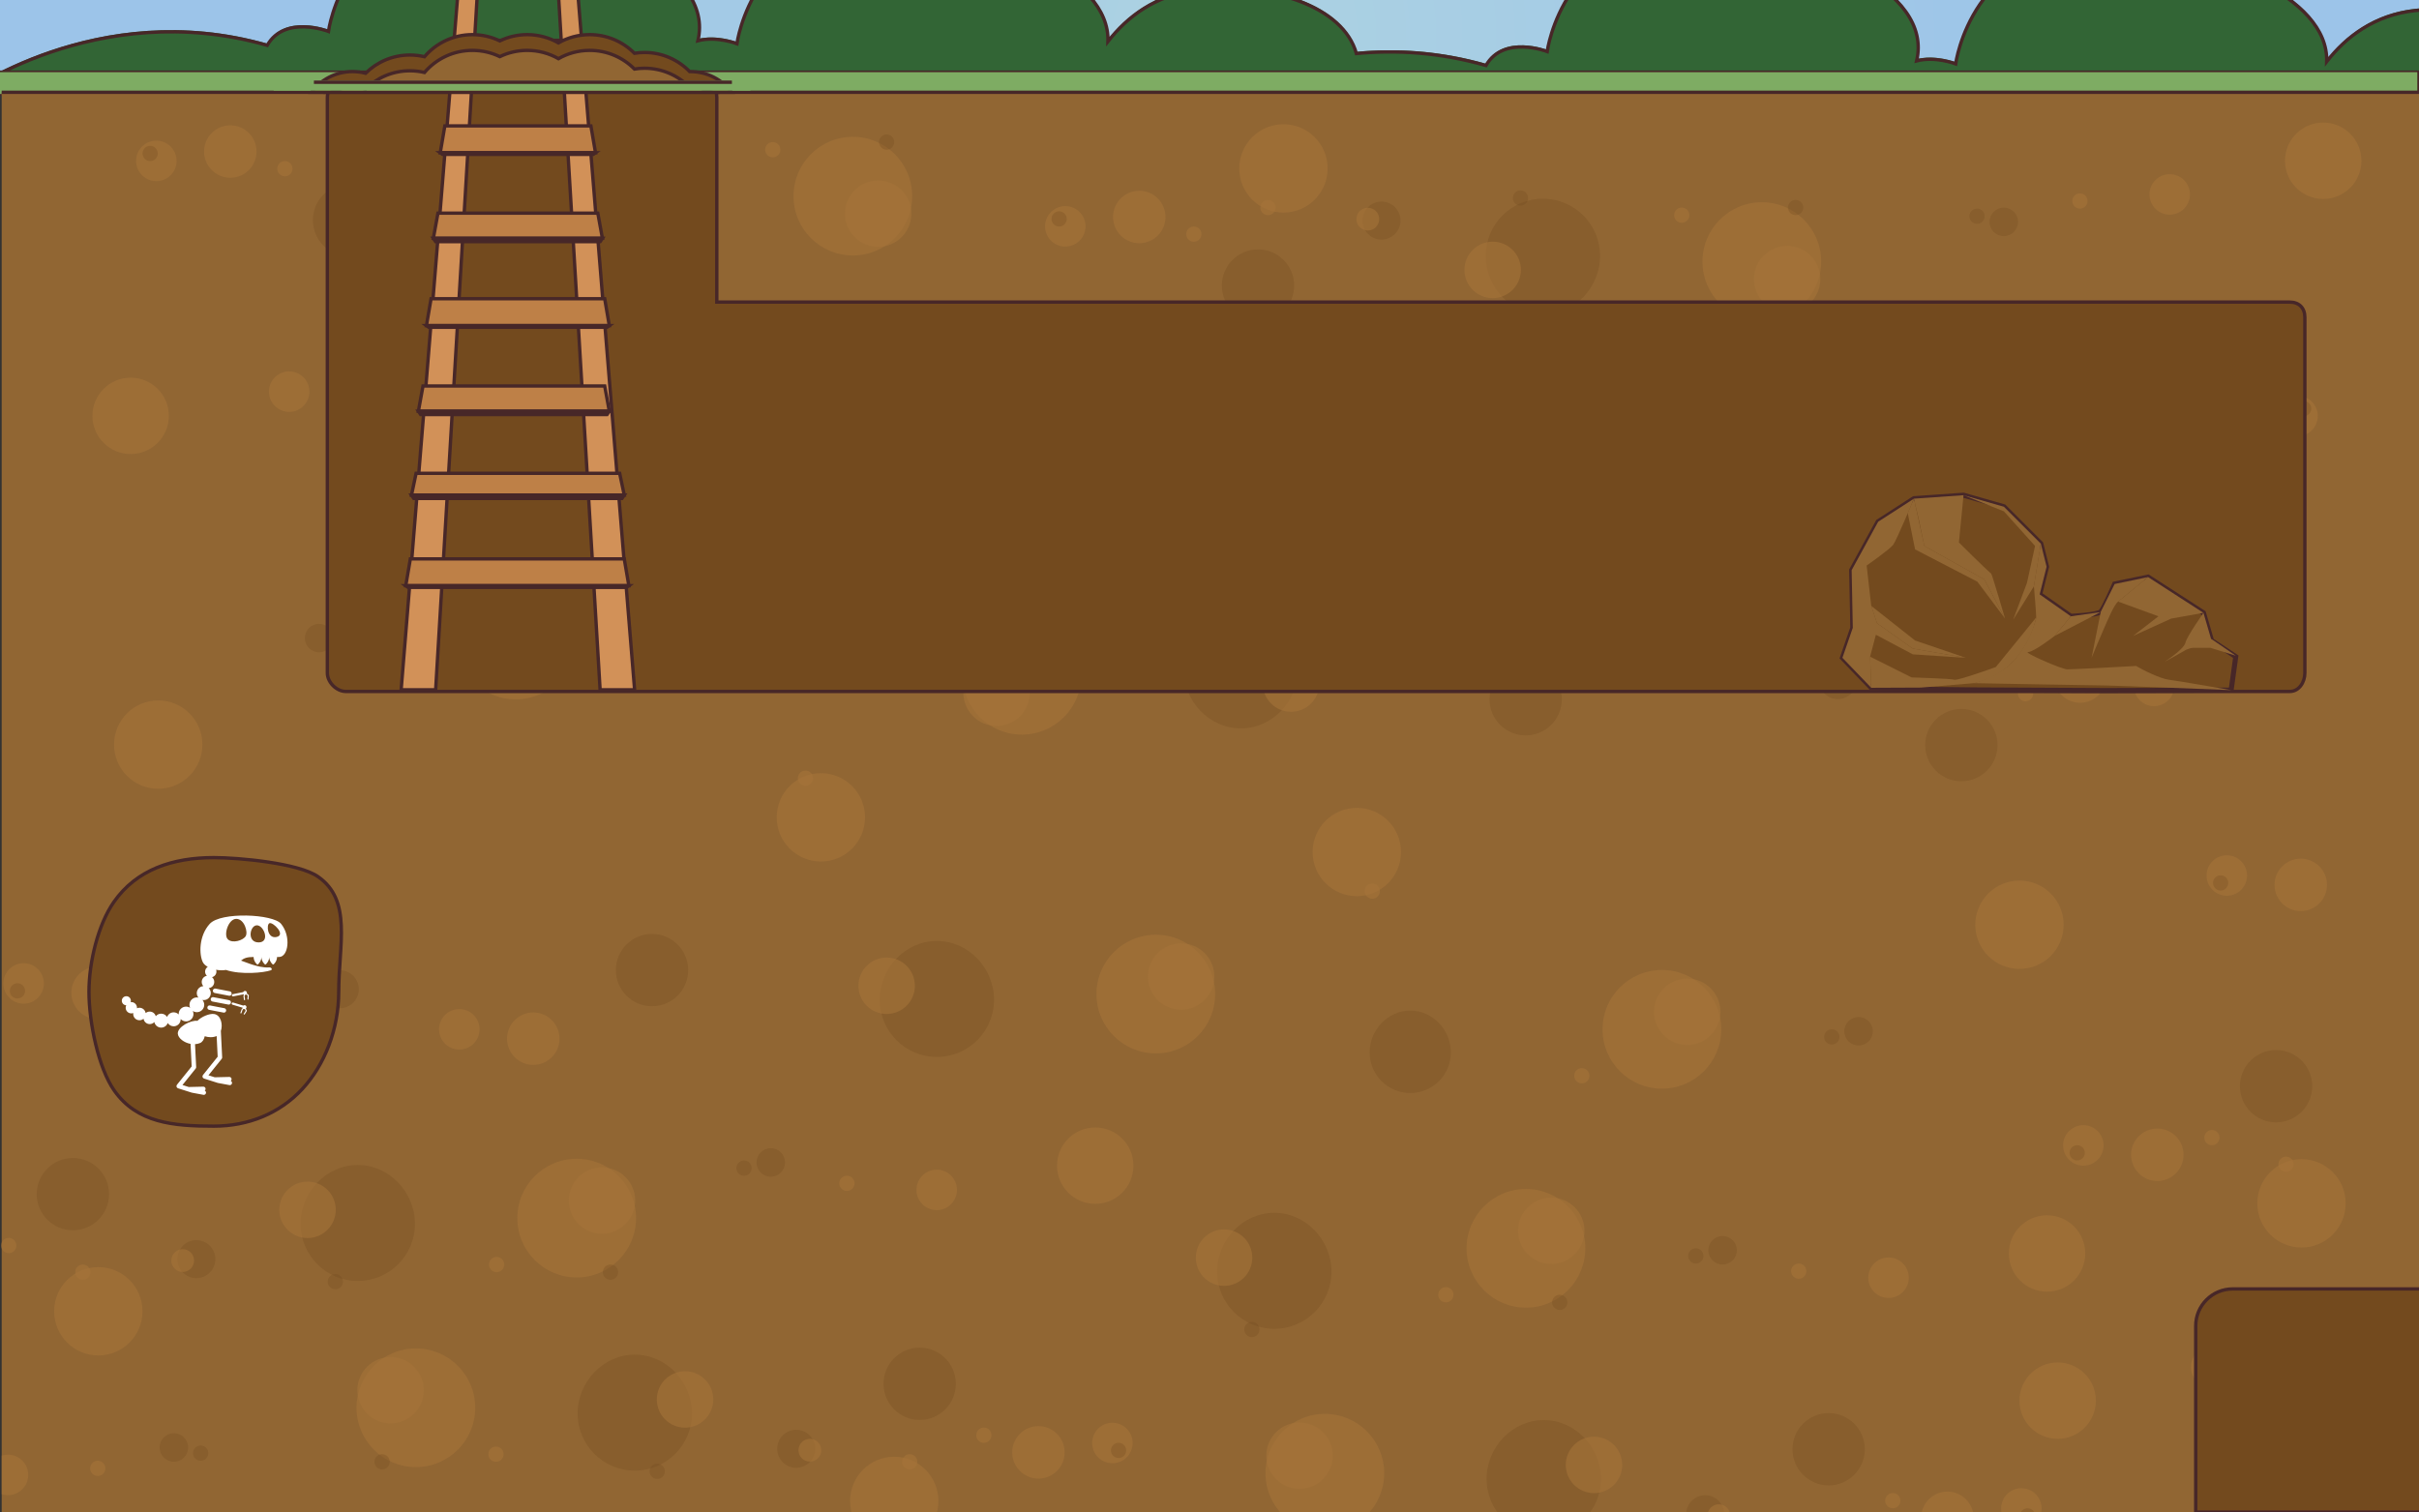 <?xml version="1.0" encoding="utf-8"?>
<!-- Generator: Adobe Illustrator 16.0.0, SVG Export Plug-In . SVG Version: 6.00 Build 0)  -->
<!DOCTYPE svg PUBLIC "-//W3C//DTD SVG 1.1//EN" "http://www.w3.org/Graphics/SVG/1.1/DTD/svg11.dtd">
<svg version="1.1" xmlns="http://www.w3.org/2000/svg" xmlns:xlink="http://www.w3.org/1999/xlink" x="0px" y="0px" width="1441px"
	 height="901px" viewBox="0 0 1441 901" enable-background="new 0 0 1441 901" xml:space="preserve">
<rect x="0" y="0" width="1441" height="901" fill="#333333" stroke="none"/>
<g id="Capa_1">
	<radialGradient id="SVGID_1_" cx="720" cy="21.5" r="510.051" gradientUnits="userSpaceOnUse">
		<stop  offset="0.021" style="stop-color:#ACD2E2"/>
		<stop  offset="1" style="stop-color:#9CC4E9"/>
	</radialGradient>
	<rect x="-1" fill="url(#SVGID_1_)" width="1442" height="43"/>
	<g>
		<defs>
			<rect id="SVGID_1213_" x="-1" width="1442" height="43"/>
		</defs>
		<clipPath id="SVGID_3_">
			<use xlink:href="#SVGID_1213_"  overflow="visible"/>
		</clipPath>
		<path clip-path="url(#SVGID_3_)" fill="#326535" d="M468.997,73.474c0,0-181.785-37.748-328.772-28.283
			C-6.766,54.655-22.311,55.856-22.311,55.856s80.038-58.936,181.493-29.85c10.496-18.312,36.473-8.301,36.473-8.301
			s9.452-71.422,87.499-69.789c78.042,1.635,156.347,39.561,127.387,87.76C451.212,26.13,468.997,73.474,468.997,73.474"/>
		<path clip-path="url(#SVGID_3_)" fill="#326535" d="M712.33,80.807c0,0-181.785-37.748-328.772-28.283
			c-146.989,9.465-162.535,10.666-162.535,10.666s80.039-58.936,181.494-29.85c10.496-18.312,36.473-8.301,36.473-8.301
			s9.452-71.422,87.499-69.789c78.042,1.635,156.347,39.561,127.387,87.76C694.546,33.463,712.33,80.807,712.33,80.807"/>
		<path clip-path="url(#SVGID_3_)" fill="#326535" d="M843.381,94.31c0,0-136.165-17.604-250.324,6.357
			c-114.161,23.962-126.255,26.688-126.255,26.688s67.622-64.419,142.802-46.936c9.942-18.556,28.931-11.631,28.931-11.631
			s14.529-69.18,74.47-75.543c59.937-6.36,116.391,21.917,89.195,70.896C834.491,50.894,843.381,94.31,843.381,94.31"/>
		<path clip-path="url(#SVGID_3_)" fill="#326535" d="M1194.997,85.474c0,0-181.785-37.748-328.772-28.283
			c-146.99,9.465-162.535,10.666-162.535,10.666s80.038-58.936,181.493-29.85c10.496-18.312,36.473-8.301,36.473-8.301
			s9.452-71.422,87.499-69.789c78.042,1.635,156.347,39.561,127.387,87.76C1177.212,38.13,1194.997,85.474,1194.997,85.474"/>
		<path clip-path="url(#SVGID_3_)" fill="#326535" d="M1438.33,92.807c0,0-181.785-37.748-328.772-28.283
			c-146.989,9.465-162.535,10.666-162.535,10.666s80.039-58.936,181.494-29.85c10.496-18.312,36.473-8.301,36.473-8.301
			s9.452-71.422,87.499-69.789c78.042,1.635,156.347,39.561,127.387,87.76C1420.546,45.463,1438.33,92.807,1438.33,92.807"/>
		<path clip-path="url(#SVGID_3_)" fill="#326535" d="M1569.381,106.31c0,0-136.165-17.604-250.324,6.357
			c-114.161,23.962-126.255,26.688-126.255,26.688s67.622-64.419,142.802-46.936c9.942-18.556,28.931-11.631,28.931-11.631
			s14.529-69.18,74.47-75.543c59.937-6.36,116.391,21.917,89.195,70.896C1560.491,62.894,1569.381,106.31,1569.381,106.31"/>
		<path clip-path="url(#SVGID_3_)" fill="none" stroke="#472728" stroke-width="2" stroke-miterlimit="10" d="M1528.2,77.141
			c27.195-48.979-29.259-77.256-89.195-70.896c-24.609,2.612-41.559,15.813-52.996,30.468
			c1.211-38.677-66.248-67.054-133.521-68.463c-78.046-1.633-87.499,69.789-87.499,69.789s-12.197-4.697-23.253-1.765
			c10.041-42.157-61.371-73.866-132.582-75.357c-78.047-1.633-87.499,69.789-87.499,69.789s-25.977-10.011-36.473,8.301
			c-27.732-7.95-53.857-9.315-77.191-7.114C800.313,3.979,757.63-10.49,713.005-5.755c-24.609,2.612-41.559,15.813-52.996,30.468
			c1.211-38.677-66.248-67.054-133.521-68.463c-78.046-1.633-87.499,69.789-87.499,69.789s-12.197-4.697-23.253-1.765
			c10.041-42.157-61.371-73.866-132.582-75.357c-78.047-1.633-87.499,69.789-87.499,69.789s-25.977-10.011-36.473,8.301
			C57.728-2.079-22.311,56.856-22.311,56.856s15.545-1.201,162.535-10.666c36.493-2.35,75.13-1.789,112.599,0.382
			c-20.103,9.012-31.8,17.617-31.8,17.617s13.166-1.018,129.699-8.548c68.509,8.498,118.275,18.832,118.275,18.832
			s-4.38-11.651-13.757-22.229c67.245,1.485,134.574,9.524,183.455,16.845c-0.107,0.451-0.159,0.698-0.159,0.698
			s-18.989-6.925-28.931,11.631c-75.18-17.483-142.802,46.936-142.802,46.936s12.094-2.726,126.255-26.688
			c114.159-23.961,250.324-6.357,250.324-6.357s-8.89-43.416-41.181-30.169c0.544-0.979,1.042-1.947,1.52-2.911
			c17.612-1.144,38.26-2.478,62.504-4.039c36.493-2.35,75.13-1.789,112.599,0.382c-20.103,9.012-31.8,17.617-31.8,17.617
			s13.166-1.018,129.699-8.548c68.509,8.498,118.275,18.832,118.275,18.832s-4.38-11.651-13.757-22.229
			c67.245,1.485,134.574,9.524,183.455,16.845c-0.107,0.451-0.159,0.698-0.159,0.698s-18.989-6.925-28.931,11.631
			c-75.18-17.483-142.802,46.936-142.802,46.936s12.094-2.726,126.255-26.688c114.159-23.961,250.324-6.357,250.324-6.357
			S1560.491,63.894,1528.2,77.141z"/>
	</g>
	<rect x="-0.5" y="42.5" fill="#7EAC63" stroke="#472728" stroke-miterlimit="10" width="1441" height="14"/>
	<g>
		<g>
			<defs>
				<rect id="SVGID_1215_" x="1" y="-394" width="1440" height="1295"/>
			</defs>
			<clipPath id="SVGID_5_">
				<use xlink:href="#SVGID_1215_"  overflow="visible"/>
			</clipPath>
			<g clip-path="url(#SVGID_5_)">
				<rect x="-11" y="55" fill="#916633" stroke="#472728" stroke-width="2" stroke-miterlimit="10" width="1460" height="878"/>
				<path opacity="0.6" fill="#A67339" d="M152.816,90.289c0,8.628-6.993,15.627-15.626,15.627c-8.628,0-15.626-6.999-15.626-15.627
					c0-8.633,6.998-15.627,15.626-15.627C145.823,74.662,152.816,81.656,152.816,90.289z"/>
				<path opacity="0.3" fill="#734A1E" d="M411.679,113.46c0,18.804-15.244,35.047-34.045,35.047s-34.045-16.243-34.045-35.047
					s15.244-34.043,34.045-34.043S411.679,94.656,411.679,113.46z"/>
				<circle opacity="0.3" fill="#734A1E" cx="281.478" cy="92.422" r="11.313"/>
				<path opacity="0.3" fill="#734A1E" d="M1202.144,132.195c0,4.689-3.802,8.486-8.487,8.486c-4.684,0-8.48-3.797-8.48-8.486
					c0-4.685,3.797-8.481,8.48-8.481C1198.342,123.714,1202.144,127.511,1202.144,132.195z"/>
				<path opacity="0.3" fill="#734A1E" d="M229.464,131.148c0,11.896-9.643,21.532-21.532,21.532
					c-11.894,0-21.532-9.637-21.532-21.532c0-11.89,9.639-21.531,21.532-21.531C219.822,109.617,229.464,119.259,229.464,131.148z"
					/>
				<path opacity="0.6" fill="#A67339" d="M543.4,116.863c0,19.53-15.833,35.358-35.357,35.358
					c-19.527,0-35.359-15.828-35.359-35.358s15.832-35.358,35.359-35.358C527.567,81.505,543.4,97.333,543.4,116.863z"/>
				<path opacity="0.6" fill="#A67339" d="M1406.696,95.79c0,12.565-10.192,22.757-22.757,22.757
					c-12.566,0-22.758-10.191-22.758-22.757c0-12.566,10.191-22.757,22.758-22.757C1396.503,73.033,1406.696,83.224,1406.696,95.79z
					"/>
				<path opacity="0.6" fill="#A67339" d="M542.902,127.307c0,10.927-8.859,19.781-19.787,19.781
					c-10.925,0-19.782-8.854-19.782-19.781c0-10.928,8.857-19.787,19.782-19.787C534.042,107.52,542.902,116.379,542.902,127.307z"
					/>
				<circle opacity="0.6" fill="#A67339" cx="1292.501" cy="115.848" r="12.062"/>
				<circle opacity="0.6" fill="#A67339" cx="93.13" cy="95.867" r="12.063"/>
				<circle opacity="0.6" fill="#A67339" cx="273.336" cy="91.564" r="6.784"/>
				<path opacity="0.6" fill="#A67339" d="M364.519,121.81c0,9.284-7.529,16.813-16.818,16.813c-9.281,0-16.811-7.528-16.811-16.813
					c0-9.288,7.529-16.816,16.811-16.816C356.99,104.993,364.519,112.521,364.519,121.81z"/>
				<path fill="#68431C" d="M245.474,149.413"/>
				<path opacity="0.3" fill="#734A1E" d="M532.716,84.661c0,2.507-2.033,4.54-4.544,4.54c-2.507,0-4.544-2.033-4.544-4.54
					c0-2.511,2.037-4.543,4.544-4.543C530.683,80.118,532.716,82.15,532.716,84.661z"/>
				<path opacity="0.3" fill="#734A1E" d="M368.818,79.004c0,2.511-2.035,4.543-4.541,4.543c-2.51,0-4.543-2.032-4.543-4.543
					c0-2.506,2.033-4.538,4.543-4.538C366.783,74.466,368.818,76.498,368.818,79.004z"/>
				<path opacity="0.3" fill="#734A1E" d="M1182.256,128.827c0,2.506-2.032,4.538-4.543,4.538c-2.507,0-4.539-2.032-4.539-4.538
					c0-2.512,2.032-4.543,4.539-4.543C1180.224,124.284,1182.256,126.315,1182.256,128.827z"/>
				<path opacity="0.3" fill="#734A1E" d="M93.996,91.443c0,2.512-2.032,4.544-4.541,4.544c-2.508,0-4.541-2.032-4.541-4.544
					c0-2.506,2.033-4.543,4.541-4.543C91.963,86.9,93.996,88.938,93.996,91.443z"/>
				<path opacity="0.6" fill="#A67339" d="M1243.559,119.761c0,2.506-2.033,4.543-4.544,4.543c-2.507,0-4.538-2.037-4.538-4.543
					c0-2.512,2.031-4.544,4.538-4.544C1241.526,115.217,1243.559,117.249,1243.559,119.761z"/>
				<circle opacity="0.6" fill="#A67339" cx="460.34" cy="89.201" r="4.542"/>
				<path opacity="0.6" fill="#A67339" d="M174.248,100.511c0,2.506-2.034,4.543-4.541,4.543c-2.511,0-4.543-2.037-4.543-4.543
					c0-2.507,2.032-4.544,4.543-4.544C172.213,95.967,174.248,98.004,174.248,100.511z"/>
				<path opacity="0.6" fill="#A67339" d="M218.411,84.661c0,2.507-2.032,4.54-4.542,4.54c-2.508,0-4.539-2.033-4.539-4.54
					c0-2.511,2.031-4.543,4.539-4.543C216.378,80.118,218.411,82.15,218.411,84.661z"/>
				<path fill="#68431C" d="M211.769,152.968"/>
				<circle opacity="0.6" fill="#A67339" cx="678.663" cy="129.287" r="15.626"/>
				<path opacity="0.3" fill="#734A1E" d="M953.152,152.458c0,18.804-15.244,35.047-34.045,35.047s-34.045-16.243-34.045-35.047
					s15.244-34.043,34.045-34.043S953.152,133.654,953.152,152.458z"/>
				<circle opacity="0.3" fill="#734A1E" cx="822.951" cy="131.42" r="11.313"/>
				<path opacity="0.3" fill="#734A1E" d="M770.937,170.146c0,11.896-9.643,21.532-21.533,21.532
					c-11.893,0-21.531-9.637-21.531-21.532c0-11.89,9.639-21.531,21.531-21.531C761.294,148.615,770.937,158.257,770.937,170.146z"
					/>
				<circle opacity="0.6" fill="#A67339" cx="764.547" cy="100.353" r="26.319"/>
				<path opacity="0.6" fill="#A67339" d="M1084.874,155.861c0,19.53-15.834,35.358-35.358,35.358
					c-19.527,0-35.358-15.828-35.358-35.358s15.831-35.358,35.358-35.358C1069.04,120.503,1084.874,136.331,1084.874,155.861z"/>
				<path opacity="0.6" fill="#A67339" d="M1084.375,166.305c0,10.927-8.859,19.781-19.787,19.781
					c-10.925,0-19.783-8.854-19.783-19.781c0-10.928,8.858-19.787,19.783-19.787
					C1075.515,146.518,1084.375,155.377,1084.375,166.305z"/>
				<circle opacity="0.6" fill="#A67339" cx="634.604" cy="134.864" r="12.062"/>
				<circle opacity="0.6" fill="#A67339" cx="814.81" cy="130.563" r="6.785"/>
				<path opacity="0.6" fill="#A67339" d="M905.992,160.808c0,9.284-7.529,16.813-16.817,16.813
					c-9.283,0-16.812-7.528-16.812-16.813c0-9.288,7.528-16.815,16.812-16.815C898.462,143.992,905.992,151.52,905.992,160.808z"/>
				<path fill="#68431C" d="M786.947,188.411"/>
				<path opacity="0.3" fill="#734A1E" d="M1074.189,123.66c0,2.506-2.033,4.539-4.544,4.539c-2.507,0-4.544-2.033-4.544-4.539
					c0-2.512,2.037-4.543,4.544-4.543C1072.156,119.117,1074.189,121.148,1074.189,123.66z"/>
				<path opacity="0.3" fill="#734A1E" d="M910.291,118.002c0,2.511-2.035,4.543-4.541,4.543c-2.509,0-4.543-2.032-4.543-4.543
					c0-2.506,2.034-4.538,4.543-4.538C908.255,113.464,910.291,115.496,910.291,118.002z"/>
				<path opacity="0.3" fill="#734A1E" d="M635.468,130.441c0,2.512-2.033,4.544-4.541,4.544s-4.541-2.032-4.541-4.544
					c0-2.506,2.033-4.543,4.541-4.543S635.468,127.936,635.468,130.441z"/>
				<circle opacity="0.6" fill="#A67339" cx="1001.813" cy="128.199" r="4.542"/>
				<path opacity="0.6" fill="#A67339" d="M715.72,139.509c0,2.506-2.034,4.543-4.541,4.543c-2.51,0-4.543-2.037-4.543-4.543
					c0-2.507,2.033-4.544,4.543-4.544C713.686,134.965,715.72,137.002,715.72,139.509z"/>
				<path opacity="0.6" fill="#A67339" d="M759.882,123.66c0,2.506-2.031,4.539-4.54,4.539s-4.54-2.033-4.54-4.539
					c0-2.512,2.031-4.543,4.54-4.543S759.882,121.148,759.882,123.66z"/>
				<path fill="#68431C" d="M753.242,191.966"/>
				<circle opacity="0.6" fill="#A67339" cx="1324.574" cy="242.289" r="15.626"/>
				<path opacity="0.3" fill="#734A1E" d="M1050.085,265.46c0,18.804,15.244,35.047,34.045,35.047s34.045-16.243,34.045-35.047
					s-15.244-34.043-34.045-34.043S1050.085,246.656,1050.085,265.46z"/>
				<circle opacity="0.3" fill="#734A1E" cx="1180.287" cy="244.422" r="11.313"/>
				<path opacity="0.3" fill="#734A1E" d="M262.621,249.697c0,4.689,3.802,8.486,8.487,8.486c4.684,0,8.48-3.797,8.48-8.486
					c0-4.685-3.797-8.481-8.48-8.481C266.422,241.216,262.621,245.013,262.621,249.697z"/>
				<path opacity="0.3" fill="#734A1E" d="M1232.3,283.148c0,11.896,9.643,21.532,21.532,21.532
					c11.894,0,21.532-9.637,21.532-21.532c0-11.89-9.639-21.531-21.532-21.531C1241.943,261.617,1232.3,271.259,1232.3,283.148z"/>
				<circle opacity="0.6" fill="#A67339" cx="1238.69" cy="213.354" r="26.319"/>
				<path opacity="0.6" fill="#A67339" d="M918.364,268.863c0,19.53,15.834,35.358,35.358,35.358
					c19.527,0,35.358-15.828,35.358-35.358s-15.831-35.358-35.358-35.358C934.198,233.505,918.364,249.333,918.364,268.863z"/>
				<path opacity="0.6" fill="#A67339" d="M55.068,247.79c0,12.565,10.192,22.757,22.758,22.757
					c12.566,0,22.758-10.191,22.758-22.757c0-12.566-10.191-22.757-22.758-22.757C65.26,225.033,55.068,235.224,55.068,247.79z"/>
				<path opacity="0.6" fill="#A67339" d="M918.863,279.307c0,10.927,8.859,19.781,19.787,19.781
					c10.925,0,19.782-8.854,19.782-19.781c0-10.928-8.857-19.787-19.782-19.787C927.722,259.52,918.863,268.379,918.863,279.307z"/>
				<circle opacity="0.6" fill="#A67339" cx="172.263" cy="233.35" r="12.062"/>
				<circle opacity="0.6" fill="#A67339" cx="1368.634" cy="247.867" r="12.062"/>
				<circle opacity="0.6" fill="#A67339" cx="1188.428" cy="243.564" r="6.785"/>
				<path opacity="0.6" fill="#A67339" d="M1097.246,273.81c0,9.284,7.529,16.813,16.817,16.813c9.283,0,16.812-7.528,16.812-16.813
					c0-9.288-7.528-16.816-16.812-16.816C1104.775,256.993,1097.246,264.521,1097.246,273.81z"/>
				<path fill="#68431C" d="M1216.291,301.413"/>
				<path opacity="0.3" fill="#734A1E" d="M929.048,236.661c0,2.507,2.033,4.54,4.544,4.54c2.507,0,4.544-2.033,4.544-4.54
					c0-2.511-2.037-4.543-4.544-4.543C931.082,232.118,929.048,234.15,929.048,236.661z"/>
				<path opacity="0.3" fill="#734A1E" d="M1092.947,231.004c0,2.511,2.035,4.543,4.541,4.543c2.509,0,4.543-2.032,4.543-4.543
					c0-2.506-2.034-4.538-4.543-4.538C1094.982,226.466,1092.947,228.498,1092.947,231.004z"/>
				<path opacity="0.3" fill="#734A1E" d="M282.508,246.329c0,2.506,2.032,4.538,4.542,4.538c2.508,0,4.54-2.032,4.54-4.538
					c0-2.512-2.032-4.543-4.54-4.543C284.541,241.786,282.508,243.817,282.508,246.329z"/>
				<path opacity="0.3" fill="#734A1E" d="M1367.769,243.443c0,2.512,2.032,4.544,4.541,4.544c2.508,0,4.541-2.032,4.541-4.544
					c0-2.506-2.033-4.543-4.541-4.543C1369.801,238.9,1367.769,240.938,1367.769,243.443z"/>
				<path opacity="0.6" fill="#A67339" d="M221.206,237.263c0,2.506,2.033,4.543,4.544,4.543c2.507,0,4.537-2.037,4.537-4.543
					c0-2.512-2.03-4.544-4.537-4.544C223.239,232.719,221.206,234.751,221.206,237.263z"/>
				<path opacity="0.3" fill="#734A1E" d="M829.617,302.023c0,4.689,3.803,8.486,8.486,8.486s8.482-3.797,8.482-8.486
					c0-4.685-3.799-8.481-8.482-8.481S829.617,297.339,829.617,302.023z"/>
				<path opacity="0.6" fill="#A67339" d="M622.065,300.117c0,12.564,10.191,22.756,22.757,22.756
					c12.566,0,22.758-10.191,22.758-22.756c0-12.567-10.191-22.759-22.758-22.759C632.256,277.358,622.065,287.55,622.065,300.117z"
					/>
				<circle opacity="0.6" fill="#A67339" cx="739.259" cy="285.676" r="12.061"/>
				<path opacity="0.3" fill="#734A1E" d="M849.503,298.655c0,2.506,2.033,4.538,4.544,4.538c2.507,0,4.54-2.032,4.54-4.538
					c0-2.512-2.033-4.543-4.54-4.543C851.537,294.112,849.503,296.144,849.503,298.655z"/>
				<path opacity="0.6" fill="#A67339" d="M788.201,289.589c0,2.506,2.034,4.543,4.545,4.543c2.508,0,4.538-2.037,4.538-4.543
					c0-2.512-2.03-4.544-4.538-4.544C790.235,285.045,788.201,287.077,788.201,289.589z"/>
				<circle opacity="0.6" fill="#A67339" cx="1001.424" cy="241.201" r="4.542"/>
				<path opacity="0.6" fill="#A67339" d="M1287.517,252.511c0,2.506,2.033,4.543,4.541,4.543c2.51,0,4.543-2.037,4.543-4.543
					c0-2.507-2.033-4.544-4.543-4.544C1289.55,247.967,1287.517,250.004,1287.517,252.511z"/>
				<path opacity="0.6" fill="#A67339" d="M1243.353,236.661c0,2.507,2.033,4.54,4.542,4.54s4.54-2.033,4.54-4.54
					c0-2.511-2.031-4.543-4.54-4.543S1243.353,234.15,1243.353,236.661z"/>
				<path fill="#68431C" d="M1249.996,304.968"/>
				<circle opacity="0.6" fill="#A67339" cx="1239.123" cy="403.106" r="15.626"/>
				<path opacity="0.3" fill="#734A1E" d="M504.113,236.962c0,18.804,15.244,35.047,34.045,35.047s34.045-16.243,34.045-35.047
					s-15.244-34.043-34.045-34.043S504.113,218.158,504.113,236.962z"/>
				<circle opacity="0.3" fill="#734A1E" cx="1094.835" cy="405.24" r="11.313"/>
				<path opacity="0.3" fill="#734A1E" d="M1146.849,443.966c0,11.896,9.643,21.532,21.532,21.532
					c11.894,0,21.532-9.637,21.532-21.532c0-11.89-9.639-21.531-21.532-21.531C1156.492,422.435,1146.849,432.076,1146.849,443.966z
					"/>
				<circle opacity="0.6" fill="#A67339" cx="1153.239" cy="374.172" r="26.319"/>
				<path opacity="0.6" fill="#A67339" d="M352.893,250.864c0,19.53,15.834,35.358,35.358,35.358
					c19.527,0,35.358-15.828,35.358-35.358s-15.831-35.358-35.358-35.358C368.727,215.506,352.893,231.334,352.893,250.864z"/>
				<path opacity="0.6" fill="#A67339" d="M353.392,261.308c0,10.927,8.859,19.781,19.787,19.781
					c10.924,0,19.782-8.854,19.782-19.781c0-10.928-8.858-19.787-19.782-19.787C362.251,241.521,353.392,250.38,353.392,261.308z"/>
				<circle opacity="0.6" fill="#A67339" cx="1283.183" cy="408.684" r="12.062"/>
				<circle opacity="0.6" fill="#A67339" cx="1102.977" cy="404.382" r="6.785"/>
				<path opacity="0.6" fill="#A67339" d="M551.273,245.312c0,9.284,7.529,16.813,16.817,16.813c9.283,0,16.812-7.528,16.812-16.813
					c0-9.288-7.528-16.816-16.812-16.816C558.802,228.495,551.273,236.023,551.273,245.312z"/>
				<path fill="#68431C" d="M1130.839,462.23"/>
				<path opacity="0.3" fill="#734A1E" d="M363.578,218.662c0,2.507,2.033,4.539,4.543,4.539c2.508,0,4.545-2.032,4.545-4.539
					c0-2.511-2.037-4.543-4.545-4.543C365.611,214.119,363.578,216.151,363.578,218.662z"/>
				<path opacity="0.3" fill="#734A1E" d="M546.974,202.506c0,2.511,2.035,4.543,4.541,4.543c2.509,0,4.543-2.032,4.543-4.543
					c0-2.506-2.034-4.538-4.543-4.538C549.009,197.968,546.974,200,546.974,202.506z"/>
				<path opacity="0.3" fill="#734A1E" d="M1282.318,404.261c0,2.512,2.032,4.544,4.541,4.544c2.508,0,4.541-2.032,4.541-4.544
					c0-2.506-2.033-4.543-4.541-4.543C1284.35,399.718,1282.318,401.755,1282.318,404.261z"/>
				<circle opacity="0.6" fill="#A67339" cx="435.953" cy="223.201" r="4.542"/>
				<path opacity="0.3" fill="#734A1E" d="M181.625,380.19c0,4.689,3.802,8.486,8.487,8.486c4.684,0,8.48-3.797,8.48-8.486
					c0-4.685-3.797-8.481-8.48-8.481C185.426,371.709,181.625,375.506,181.625,380.19z"/>
				<path opacity="0.3" fill="#734A1E" d="M201.512,376.822c0,2.506,2.032,4.538,4.543,4.538c2.507,0,4.539-2.032,4.539-4.538
					c0-2.512-2.032-4.543-4.539-4.543C203.544,372.279,201.512,374.311,201.512,376.822z"/>
				<path opacity="0.3" fill="#734A1E" d="M432.972,367.601c0,13.36,10.83,24.901,24.189,24.901
					c13.357,0,24.189-11.541,24.189-24.901s-10.832-24.188-24.189-24.188C443.802,343.412,432.972,354.24,432.972,367.601z"/>
				<path opacity="0.6" fill="#A67339" d="M271.897,381.357c0,19.53,15.834,35.358,35.358,35.358
					c19.527,0,35.358-15.828,35.358-35.358s-15.831-35.358-35.358-35.358C287.731,345.999,271.897,361.827,271.897,381.357z"/>
				<path opacity="0.6" fill="#A67339" d="M272.396,391.801c0,10.927,8.859,19.781,19.787,19.781
					c10.925,0,19.782-8.854,19.782-19.781c0-10.928-8.857-19.787-19.782-19.787C281.255,372.014,272.396,380.873,272.396,391.801z"
					/>
				<circle opacity="0.6" fill="#A67339" cx="354.957" cy="353.694" r="4.542"/>
				<path opacity="0.6" fill="#A67339" d="M1202.066,413.328c0,2.506,2.033,4.543,4.541,4.543c2.51,0,4.543-2.037,4.543-4.543
					c0-2.507-2.033-4.544-4.543-4.544C1204.099,408.784,1202.066,410.821,1202.066,413.328z"/>
				<path opacity="0.6" fill="#A67339" d="M1157.903,397.479c0,2.507,2.032,4.539,4.541,4.539s4.54-2.032,4.54-4.539
					c0-2.511-2.031-4.543-4.54-4.543S1157.903,394.968,1157.903,397.479z"/>
				<path fill="#68431C" d="M1164.544,465.785"/>
				<path opacity="0.6" fill="#A67339" d="M963.964,375.783c0,8.627,6.994,15.627,15.627,15.627c8.627,0,15.626-7,15.626-15.627
					c0-8.634-6.999-15.628-15.626-15.628C970.958,360.155,963.964,367.149,963.964,375.783z"/>
				<path opacity="0.3" fill="#734A1E" d="M705.102,398.953c0,18.804,15.244,35.047,34.045,35.047s34.045-16.243,34.045-35.047
					s-15.244-34.043-34.045-34.043S705.102,380.149,705.102,398.953z"/>
				<path opacity="0.3" fill="#734A1E" d="M887.316,416.642c0,11.896,9.645,21.532,21.533,21.532
					c11.894,0,21.532-9.637,21.532-21.532c0-11.89-9.639-21.531-21.532-21.531C896.96,395.11,887.316,404.752,887.316,416.642z"/>
				<path opacity="0.6" fill="#A67339" d="M573.38,402.356c0,19.53,15.834,35.358,35.358,35.358
					c19.527,0,35.358-15.828,35.358-35.358s-15.831-35.358-35.358-35.358C589.214,366.998,573.38,382.826,573.38,402.356z"/>
				<path opacity="0.6" fill="#A67339" d="M573.879,412.8c0,10.927,8.859,19.781,19.787,19.781c10.925,0,19.782-8.854,19.782-19.781
					c0-10.928-8.857-19.787-19.782-19.787C582.739,393.013,573.879,401.872,573.879,412.8z"/>
				<circle opacity="0.6" fill="#A67339" cx="1023.65" cy="381.359" r="12.063"/>
				<path opacity="0.6" fill="#A67339" d="M752.262,407.303c0,9.284,7.529,16.813,16.817,16.813c9.283,0,16.812-7.528,16.812-16.813
					c0-9.288-7.528-16.816-16.812-16.816C759.792,390.486,752.262,398.015,752.262,407.303z"/>
				<path fill="#68431C" d="M871.307,434.906"/>
				<path fill="#68431C" d="M905.012,438.461"/>
				<circle opacity="0.6" fill="#A67339" cx="808.255" cy="507.665" r="26.32"/>
				<circle opacity="0.6" fill="#A67339" cx="94.255" cy="443.665" r="26.32"/>
				<path opacity="0.6" fill="#A67339" d="M812.919,530.972c0,2.507,2.032,4.539,4.541,4.539s4.54-2.032,4.54-4.539
					c0-2.511-2.031-4.543-4.54-4.543S812.919,528.461,812.919,530.972z"/>
				<path opacity="0.6" fill="#A67339" d="M1144.439,904.376c0-8.628,6.993-15.627,15.626-15.627
					c8.628,0,15.626,6.999,15.626,15.627c0,8.633-6.998,15.627-15.626,15.627C1151.433,920.003,1144.439,913.009,1144.439,904.376z"
					/>
				<path opacity="0.3" fill="#734A1E" d="M885.576,881.205c0-18.804,15.244-35.047,34.045-35.047s34.045,16.243,34.045,35.047
					s-15.244,34.043-34.045,34.043S885.576,900.009,885.576,881.205z"/>
				<circle opacity="0.3" fill="#734A1E" cx="1015.777" cy="902.243" r="11.313"/>
				<path opacity="0.3" fill="#734A1E" d="M95.111,862.47c0-4.689,3.802-8.486,8.487-8.486c4.684,0,8.48,3.797,8.48,8.486
					c0,4.685-3.797,8.481-8.48,8.481C98.913,870.951,95.111,867.154,95.111,862.47z"/>
				<path opacity="0.3" fill="#734A1E" d="M1067.791,863.517c0-11.896,9.643-21.532,21.532-21.532
					c11.894,0,21.532,9.637,21.532,21.532c0,11.89-9.639,21.531-21.532,21.531C1077.434,885.048,1067.791,875.406,1067.791,863.517z
					"/>
				<path opacity="0.6" fill="#A67339" d="M753.855,877.802c0-19.53,15.833-35.358,35.357-35.358
					c19.527,0,35.359,15.828,35.359,35.358s-15.832,35.358-35.359,35.358C769.688,913.16,753.855,897.332,753.855,877.802z"/>
				<path opacity="0.6" fill="#A67339" d="M754.353,867.358c0-10.927,8.86-19.781,19.788-19.781
					c10.925,0,19.782,8.854,19.782,19.781c0,10.928-8.857,19.787-19.782,19.787C763.213,887.146,754.353,878.286,754.353,867.358z"
					/>
				<circle opacity="0.6" fill="#A67339" cx="4.754" cy="878.817" r="12.062"/>
				<circle opacity="0.6" fill="#A67339" cx="1204.125" cy="898.798" r="12.063"/>
				<circle opacity="0.6" fill="#A67339" cx="1023.919" cy="903.101" r="6.784"/>
				<path opacity="0.6" fill="#A67339" d="M932.736,872.855c0-9.284,7.529-16.813,16.818-16.813c9.281,0,16.811,7.528,16.811,16.813
					c0,9.288-7.529,16.816-16.811,16.816C940.266,889.672,932.736,882.144,932.736,872.855z"/>
				<path fill="#68431C" d="M1051.781,845.252"/>
				<path opacity="0.3" fill="#734A1E" d="M114.999,865.838c0-2.506,2.032-4.538,4.543-4.538c2.507,0,4.539,2.032,4.539,4.538
					c0,2.512-2.032,4.543-4.539,4.543C117.031,870.381,114.999,868.35,114.999,865.838z"/>
				<path opacity="0.3" fill="#734A1E" d="M1203.26,903.222c0-2.512,2.032-4.544,4.541-4.544c2.508,0,4.541,2.032,4.541,4.544
					c0,2.506-2.033,4.543-4.541,4.543C1205.292,907.765,1203.26,905.728,1203.26,903.222z"/>
				<path opacity="0.6" fill="#A67339" d="M53.696,874.904c0-2.506,2.033-4.543,4.544-4.543c2.507,0,4.538,2.037,4.538,4.543
					c0,2.512-2.031,4.544-4.538,4.544C55.729,879.448,53.696,877.416,53.696,874.904z"/>
				<circle opacity="0.6" fill="#A67339" cx="836.915" cy="905.464" r="4.542"/>
				<path opacity="0.6" fill="#A67339" d="M1123.008,894.154c0-2.506,2.034-4.543,4.541-4.543c2.511,0,4.543,2.037,4.543,4.543
					c0,2.507-2.032,4.544-4.543,4.544C1125.042,898.698,1123.008,896.661,1123.008,894.154z"/>
				<path fill="#68431C" d="M1085.486,841.697"/>
				<circle opacity="0.6" fill="#A67339" cx="618.592" cy="865.378" r="15.626"/>
				<path opacity="0.3" fill="#734A1E" d="M344.103,842.207c0-18.804,15.245-35.047,34.045-35.047s34.045,16.243,34.045,35.047
					s-15.244,34.043-34.045,34.043S344.103,861.011,344.103,842.207z"/>
				<circle opacity="0.3" fill="#734A1E" cx="474.305" cy="863.245" r="11.313"/>
				<path opacity="0.3" fill="#734A1E" d="M526.318,824.519c0-11.896,9.643-21.532,21.533-21.532
					c11.893,0,21.531,9.637,21.531,21.532c0,11.89-9.639,21.531-21.531,21.531C535.961,846.05,526.318,836.408,526.318,824.519z"/>
				<circle opacity="0.6" fill="#A67339" cx="532.708" cy="894.313" r="26.319"/>
				<path opacity="0.6" fill="#A67339" d="M212.382,838.804c0-19.53,15.834-35.358,35.358-35.358
					c19.527,0,35.358,15.828,35.358,35.358s-15.831,35.358-35.358,35.358C228.216,874.162,212.382,858.334,212.382,838.804z"/>
				<path opacity="0.6" fill="#A67339" d="M212.881,828.36c0-10.927,8.859-19.781,19.787-19.781
					c10.925,0,19.783,8.854,19.783,19.781c0,10.928-8.858,19.787-19.783,19.787C221.74,848.147,212.881,839.288,212.881,828.36z"/>
				<circle opacity="0.6" fill="#A67339" cx="662.652" cy="859.801" r="12.062"/>
				<circle opacity="0.6" fill="#A67339" cx="482.446" cy="864.103" r="6.785"/>
				<path opacity="0.6" fill="#A67339" d="M391.264,833.857c0-9.284,7.529-16.813,16.817-16.813c9.283,0,16.812,7.528,16.812,16.813
					c0,9.288-7.528,16.815-16.812,16.815C398.793,850.673,391.264,843.146,391.264,833.857z"/>
				<path fill="#68431C" d="M510.309,806.254"/>
				<path opacity="0.3" fill="#734A1E" d="M223.066,871.005c0-2.506,2.033-4.539,4.544-4.539c2.507,0,4.544,2.033,4.544,4.539
					c0,2.512-2.037,4.543-4.544,4.543C225.1,875.548,223.066,873.517,223.066,871.005z"/>
				<path opacity="0.3" fill="#734A1E" d="M386.965,876.663c0-2.511,2.035-4.543,4.541-4.543c2.509,0,4.543,2.032,4.543,4.543
					c0,2.506-2.034,4.538-4.543,4.538C389,881.201,386.965,879.169,386.965,876.663z"/>
				<path opacity="0.3" fill="#734A1E" d="M661.787,864.224c0-2.512,2.033-4.544,4.541-4.544s4.541,2.032,4.541,4.544
					c0,2.506-2.033,4.543-4.541,4.543S661.787,866.729,661.787,864.224z"/>
				<circle opacity="0.6" fill="#A67339" cx="295.442" cy="866.466" r="4.542"/>
				<path opacity="0.6" fill="#A67339" d="M581.535,855.156c0-2.506,2.034-4.543,4.541-4.543c2.51,0,4.543,2.037,4.543,4.543
					c0,2.507-2.033,4.544-4.543,4.544C583.569,859.7,581.535,857.663,581.535,855.156z"/>
				<path opacity="0.6" fill="#A67339" d="M537.373,871.005c0-2.506,2.031-4.539,4.54-4.539s4.54,2.033,4.54,4.539
					c0,2.512-2.031,4.543-4.54,4.543S537.373,873.517,537.373,871.005z"/>
				<path fill="#68431C" d="M544.014,802.699"/>
				<path opacity="0.3" fill="#734A1E" d="M247.17,729.205c0-18.804-15.244-35.047-34.045-35.047s-34.045,16.243-34.045,35.047
					s15.244,34.043,34.045,34.043S247.17,748.009,247.17,729.205z"/>
				<circle opacity="0.3" fill="#734A1E" cx="116.969" cy="750.243" r="11.313"/>
				<path opacity="0.3" fill="#734A1E" d="M1034.635,744.968c0-4.689-3.802-8.486-8.487-8.486c-4.684,0-8.48,3.797-8.48,8.486
					c0,4.685,3.797,8.481,8.48,8.481C1030.833,753.449,1034.635,749.652,1034.635,744.968z"/>
				<path opacity="0.3" fill="#734A1E" d="M64.955,711.517c0-11.896-9.643-21.532-21.532-21.532
					c-11.894,0-21.532,9.637-21.532,21.532c0,11.89,9.639,21.531,21.532,21.531C55.312,733.048,64.955,723.406,64.955,711.517z"/>
				<circle opacity="0.6" fill="#A67339" cx="58.565" cy="781.311" r="26.319"/>
				<path opacity="0.6" fill="#A67339" d="M378.892,725.802c0-19.53-15.834-35.358-35.358-35.358
					c-19.527,0-35.358,15.828-35.358,35.358s15.831,35.358,35.358,35.358C363.058,761.16,378.892,745.332,378.892,725.802z"/>
				<path opacity="0.6" fill="#A67339" d="M1242.188,746.875c0-12.565-10.192-22.757-22.758-22.757
					c-12.566,0-22.758,10.191-22.758,22.757c0,12.566,10.191,22.757,22.758,22.757
					C1231.995,769.632,1242.188,759.441,1242.188,746.875z"/>
				<path opacity="0.6" fill="#A67339" d="M378.393,715.358c0-10.927-8.859-19.781-19.787-19.781
					c-10.925,0-19.782,8.854-19.782,19.781c0,10.928,8.857,19.787,19.782,19.787C369.533,735.146,378.393,726.286,378.393,715.358z"
					/>
				<circle opacity="0.6" fill="#A67339" cx="1124.993" cy="761.315" r="12.062"/>
				<circle opacity="0.6" fill="#A67339" cx="108.828" cy="751.101" r="6.785"/>
				<path opacity="0.6" fill="#A67339" d="M200.01,720.855c0-9.284-7.529-16.813-16.817-16.813c-9.283,0-16.812,7.528-16.812,16.813
					c0,9.288,7.528,16.816,16.812,16.816C192.48,737.672,200.01,730.144,200.01,720.855z"/>
				<path fill="#68431C" d="M80.965,693.252"/>
				<path opacity="0.3" fill="#734A1E" d="M368.207,758.004c0-2.507-2.033-4.54-4.544-4.54c-2.507,0-4.544,2.033-4.544,4.54
					c0,2.511,2.037,4.543,4.544,4.543C366.174,762.547,368.207,760.515,368.207,758.004z"/>
				<path opacity="0.3" fill="#734A1E" d="M204.309,763.661c0-2.511-2.035-4.543-4.541-4.543c-2.509,0-4.543,2.032-4.543,4.543
					c0,2.506,2.034,4.538,4.543,4.538C202.273,768.199,204.309,766.167,204.309,763.661z"/>
				<path opacity="0.3" fill="#734A1E" d="M1014.747,748.336c0-2.506-2.032-4.538-4.542-4.538c-2.508,0-4.54,2.032-4.54,4.538
					c0,2.512,2.032,4.543,4.54,4.543C1012.715,752.879,1014.747,750.848,1014.747,748.336z"/>
				<path opacity="0.6" fill="#A67339" d="M1076.05,757.402c0-2.506-2.033-4.543-4.544-4.543c-2.507,0-4.537,2.037-4.537,4.543
					c0,2.512,2.03,4.544,4.537,4.544C1074.017,761.946,1076.05,759.914,1076.05,757.402z"/>
				<path opacity="0.3" fill="#734A1E" d="M467.639,692.642c0-4.689-3.803-8.486-8.486-8.486s-8.482,3.797-8.482,8.486
					c0,4.685,3.799,8.481,8.482,8.481S467.639,697.326,467.639,692.642z"/>
				<path opacity="0.6" fill="#A67339" d="M675.19,694.548c0-12.564-10.191-22.756-22.757-22.756
					c-12.566,0-22.758,10.191-22.758,22.756c0,12.567,10.191,22.759,22.758,22.759C664.999,717.307,675.19,707.115,675.19,694.548z"
					/>
				<circle opacity="0.6" fill="#A67339" cx="557.997" cy="708.989" r="12.061"/>
				<path opacity="0.3" fill="#734A1E" d="M447.752,696.01c0-2.506-2.033-4.538-4.544-4.538c-2.507,0-4.54,2.032-4.54,4.538
					c0,2.512,2.033,4.543,4.54,4.543C445.719,700.553,447.752,698.521,447.752,696.01z"/>
				<path opacity="0.6" fill="#A67339" d="M509.055,705.076c0-2.506-2.034-4.543-4.545-4.543c-2.508,0-4.538,2.037-4.538,4.543
					c0,2.512,2.03,4.544,4.538,4.544C507.021,709.62,509.055,707.588,509.055,705.076z"/>
				<circle opacity="0.6" fill="#A67339" cx="295.832" cy="753.464" r="4.542"/>
				<path opacity="0.6" fill="#A67339" d="M9.738,742.154c0-2.506-2.033-4.543-4.541-4.543c-2.51,0-4.543,2.037-4.543,4.543
					c0,2.507,2.033,4.544,4.543,4.544C7.705,746.698,9.738,744.661,9.738,742.154z"/>
				<path opacity="0.6" fill="#A67339" d="M53.902,758.004c0-2.507-2.033-4.54-4.542-4.54s-4.54,2.033-4.54,4.54
					c0,2.511,2.031,4.543,4.54,4.543S53.902,760.515,53.902,758.004z"/>
				<path fill="#68431C" d="M47.26,689.697"/>
				<circle opacity="0.6" fill="#A67339" cx="58.132" cy="591.559" r="15.626"/>
				<path opacity="0.3" fill="#734A1E" d="M793.143,757.703c0-18.804-15.244-35.047-34.045-35.047s-34.045,16.243-34.045,35.047
					s15.244,34.043,34.045,34.043S793.143,776.507,793.143,757.703z"/>
				<circle opacity="0.3" fill="#734A1E" cx="202.42" cy="589.425" r="11.313"/>
				<path opacity="0.3" fill="#734A1E" d="M150.406,550.699c0-11.896-9.643-21.532-21.532-21.532
					c-11.894,0-21.532,9.637-21.532,21.532c0,11.89,9.639,21.531,21.532,21.531C140.764,572.23,150.406,562.589,150.406,550.699z"/>
				<circle opacity="0.6" fill="#A67339" cx="144.017" cy="620.493" r="26.319"/>
				<path opacity="0.6" fill="#A67339" d="M944.362,743.801c0-19.53-15.834-35.358-35.358-35.358
					c-19.527,0-35.358,15.828-35.358,35.358s15.831,35.358,35.358,35.358C928.528,779.159,944.362,763.331,944.362,743.801z"/>
				<path opacity="0.6" fill="#A67339" d="M943.863,733.357c0-10.927-8.859-19.781-19.787-19.781
					c-10.924,0-19.782,8.854-19.782,19.781c0,10.928,8.858,19.787,19.782,19.787C935.004,753.145,943.863,744.285,943.863,733.357z"
					/>
				<circle opacity="0.6" fill="#A67339" cx="14.073" cy="585.981" r="12.062"/>
				<circle opacity="0.6" fill="#A67339" cx="194.279" cy="590.283" r="6.785"/>
				<path opacity="0.6" fill="#A67339" d="M745.982,749.354c0-9.284-7.529-16.813-16.817-16.813
					c-9.283,0-16.812,7.528-16.812,16.813c0,9.288,7.529,16.816,16.812,16.816C738.453,766.17,745.982,758.642,745.982,749.354z"/>
				<path fill="#68431C" d="M166.416,532.435"/>
				<path opacity="0.3" fill="#734A1E" d="M933.678,776.003c0-2.507-2.033-4.539-4.543-4.539c-2.508,0-4.545,2.032-4.545,4.539
					c0,2.511,2.037,4.543,4.545,4.543C931.645,780.546,933.678,778.514,933.678,776.003z"/>
				<path opacity="0.3" fill="#734A1E" d="M750.281,792.159c0-2.511-2.035-4.543-4.541-4.543c-2.509,0-4.543,2.032-4.543,4.543
					c0,2.506,2.034,4.538,4.543,4.538C748.246,796.697,750.281,794.665,750.281,792.159z"/>
				<path opacity="0.3" fill="#734A1E" d="M14.937,590.404c0-2.512-2.032-4.544-4.541-4.544c-2.507,0-4.541,2.032-4.541,4.544
					c0,2.506,2.033,4.543,4.541,4.543C12.905,594.947,14.937,592.91,14.937,590.404z"/>
				<circle opacity="0.6" fill="#A67339" cx="861.302" cy="771.464" r="4.542"/>
				<path opacity="0.3" fill="#734A1E" d="M1115.631,614.475c0-4.689-3.802-8.486-8.487-8.486c-4.684,0-8.48,3.797-8.48,8.486
					c0,4.685,3.797,8.481,8.48,8.481C1111.829,622.956,1115.631,619.159,1115.631,614.475z"/>
				<path opacity="0.3" fill="#734A1E" d="M1095.743,617.843c0-2.506-2.032-4.538-4.543-4.538c-2.507,0-4.539,2.032-4.539,4.538
					c0,2.512,2.032,4.543,4.539,4.543C1093.711,622.386,1095.743,620.354,1095.743,617.843z"/>
				<path opacity="0.3" fill="#734A1E" d="M864.283,627.064c0-13.36-10.83-24.901-24.189-24.901
					c-13.357,0-24.189,11.541-24.189,24.901s10.832,24.188,24.189,24.188C853.453,651.253,864.283,640.425,864.283,627.064z"/>
				<path opacity="0.6" fill="#A67339" d="M1025.358,613.308c0-19.53-15.834-35.358-35.358-35.358
					c-19.527,0-35.358,15.828-35.358,35.358s15.831,35.358,35.358,35.358C1009.524,648.666,1025.358,632.838,1025.358,613.308z"/>
				<path opacity="0.6" fill="#A67339" d="M1024.859,602.864c0-10.927-8.859-19.781-19.787-19.781
					c-10.925,0-19.782,8.854-19.782,19.781c0,10.928,8.857,19.787,19.782,19.787C1016,622.651,1024.859,613.792,1024.859,602.864z"
					/>
				<circle opacity="0.6" fill="#A67339" cx="942.298" cy="640.971" r="4.542"/>
				<path opacity="0.6" fill="#A67339" d="M95.189,581.337c0-2.506-2.033-4.543-4.541-4.543c-2.51,0-4.543,2.037-4.543,4.543
					c0,2.507,2.033,4.544,4.543,4.544C93.156,585.881,95.189,583.844,95.189,581.337z"/>
				<path opacity="0.6" fill="#A67339" d="M139.353,597.187c0-2.507-2.032-4.539-4.542-4.539c-2.508,0-4.54,2.032-4.54,4.539
					c0,2.511,2.032,4.543,4.54,4.543C137.32,601.729,139.353,599.697,139.353,597.187z"/>
				<path fill="#68431C" d="M132.711,528.88"/>
				<path opacity="0.6" fill="#A67339" d="M333.291,618.882c0-8.627-6.994-15.627-15.627-15.627c-8.627,0-15.626,7-15.626,15.627
					c0,8.634,6.999,15.628,15.626,15.628C326.297,634.51,333.291,627.516,333.291,618.882z"/>
				<path opacity="0.3" fill="#734A1E" d="M592.153,595.712c0-18.804-15.244-35.047-34.045-35.047s-34.045,16.243-34.045,35.047
					s15.244,34.043,34.045,34.043S592.153,614.516,592.153,595.712z"/>
				<path opacity="0.3" fill="#734A1E" d="M409.939,578.023c0-11.896-9.645-21.532-21.533-21.532
					c-11.894,0-21.532,9.637-21.532,21.532c0,11.89,9.639,21.531,21.532,21.531C400.295,599.555,409.939,589.913,409.939,578.023z"
					/>
				<path opacity="0.6" fill="#A67339" d="M723.875,592.309c0-19.53-15.834-35.358-35.358-35.358
					c-19.527,0-35.358,15.828-35.358,35.358s15.831,35.358,35.358,35.358C708.041,627.667,723.875,611.839,723.875,592.309z"/>
				<path opacity="0.6" fill="#A67339" d="M723.376,581.865c0-10.927-8.859-19.781-19.787-19.781
					c-10.925,0-19.782,8.854-19.782,19.781c0,10.928,8.857,19.787,19.782,19.787C714.517,601.652,723.376,592.793,723.376,581.865z"
					/>
				<circle opacity="0.6" fill="#A67339" cx="273.605" cy="613.306" r="12.063"/>
				<path opacity="0.6" fill="#A67339" d="M544.993,587.362c0-9.284-7.529-16.813-16.817-16.813
					c-9.283,0-16.812,7.528-16.812,16.813c0,9.288,7.528,16.816,16.812,16.816C537.464,604.179,544.993,596.65,544.993,587.362z"/>
				<path fill="#68431C" d="M425.948,559.759"/>
				<path fill="#68431C" d="M392.243,556.204"/>
				<circle opacity="0.6" fill="#A67339" cx="489" cy="487" r="26.32"/>
				<circle opacity="0.6" fill="#A67339" cx="1203" cy="551" r="26.32"/>
				<path opacity="0.6" fill="#A67339" d="M484.336,463.693c0-2.507-2.032-4.539-4.541-4.539s-4.54,2.032-4.54,4.539
					c0,2.511,2.031,4.543,4.54,4.543S484.336,466.204,484.336,463.693z"/>
				<path opacity="0.6" fill="#A67339" d="M1202.995,834.564c0-12.565,10.192-22.757,22.757-22.757
					c12.566,0,22.758,10.191,22.758,22.757c0,12.566-10.191,22.757-22.758,22.757
					C1213.187,857.321,1202.995,847.131,1202.995,834.564z"/>
				<circle opacity="0.6" fill="#A67339" cx="1317.189" cy="814.507" r="12.062"/>
				<path opacity="0.6" fill="#A67339" d="M1366.131,810.594c0-2.506,2.033-4.543,4.544-4.543c2.507,0,4.538,2.037,4.538,4.543
					c0,2.512-2.031,4.544-4.538,4.544C1368.165,815.138,1366.131,813.105,1366.131,810.594z"/>
				<circle opacity="0.6" fill="#A67339" cx="1285.116" cy="688.065" r="15.626"/>
				<path opacity="0.3" fill="#734A1E" d="M1377.39,647.206c0-11.896-9.643-21.532-21.532-21.532
					c-11.894,0-21.532,9.637-21.532,21.532c0,11.89,9.639,21.531,21.532,21.531C1367.748,668.737,1377.39,659.096,1377.39,647.206z"
					/>
				<circle opacity="0.6" fill="#A67339" cx="1371" cy="717" r="26.319"/>
				<circle opacity="0.6" fill="#A67339" cx="1241.057" cy="682.487" r="12.062"/>
				<path opacity="0.3" fill="#734A1E" d="M1241.921,686.911c0-2.512-2.032-4.544-4.541-4.544c-2.508,0-4.541,2.032-4.541,4.544
					c0,2.506,2.033,4.543,4.541,4.543C1239.889,691.454,1241.921,689.417,1241.921,686.911z"/>
				<path opacity="0.6" fill="#A67339" d="M1322.173,677.844c0-2.506-2.033-4.543-4.541-4.543c-2.51,0-4.543,2.037-4.543,4.543
					c0,2.507,2.033,4.544,4.543,4.544C1320.14,682.388,1322.173,680.351,1322.173,677.844z"/>
				<path opacity="0.6" fill="#A67339" d="M1366.337,693.693c0-2.507-2.033-4.54-4.542-4.54s-4.54,2.033-4.54,4.54
					c0,2.511,2.031,4.543,4.54,4.543S1366.337,696.204,1366.337,693.693z"/>
				<path fill="#68431C" d="M1359.695,625.387"/>
				<circle opacity="0.6" fill="#A67339" cx="1370.567" cy="527.248" r="15.626"/>
				<circle opacity="0.6" fill="#A67339" cx="1326.508" cy="521.671" r="12.062"/>
				<path opacity="0.3" fill="#734A1E" d="M1327.373,526.094c0-2.512-2.032-4.544-4.541-4.544c-2.508,0-4.541,2.032-4.541,4.544
					c0,2.506,2.033,4.543,4.541,4.543C1325.34,530.637,1327.373,528.6,1327.373,526.094z"/>
			</g>
		</g>
	</g>
	<path fill="#734A1E" stroke="#472728" stroke-width="2" stroke-miterlimit="10" d="M1363.999,180H427V58c0-5.522-3.478-9-9.001-9
		h-212C200.476,49,195,52.478,195,58v343c0,5.523,5.476,11,10.999,11h5h207h946c5.523,0,9.001-5.477,9.001-11V189
		C1373,183.478,1369.522,180,1363.999,180z"/>
	<g>
		<polygon fill="#D29158" stroke="#472728" stroke-width="2" stroke-miterlimit="10" points="259.516,411 238.964,411 272.534,-1 
			284.18,-1 		"/>
		<polygon fill="#D29158" stroke="#472728" stroke-width="2" stroke-miterlimit="10" points="357.482,411 378.034,411 344.465,-1 
			332.819,-1 		"/>
		<g>
			<polygon fill="#BE8047" stroke="#472728" stroke-width="2" stroke-miterlimit="10" points="371.868,295 245.131,295 247.871,282 
				369.128,282 			"/>
			<polygon fill="#B37940" stroke="#472728" stroke-width="2" stroke-miterlimit="10" points="370.497,297 246.501,297 245.131,295 
				371.868,295 			"/>
		</g>
		<g>
			<polygon fill="#BE8047" stroke="#472728" stroke-width="2" stroke-miterlimit="10" points="374.608,349 241.705,349 244.445,333 
				371.868,333 			"/>
			<polygon fill="#B37940" stroke="#472728" stroke-width="2" stroke-miterlimit="10" points="373.238,350 243.075,350 241.705,349 
				374.608,349 			"/>
		</g>
		<g>
			<polygon fill="#BE8047" stroke="#472728" stroke-width="2" stroke-miterlimit="10" points="362.962,245 249.24,245 251.98,230 
				360.222,230 			"/>
			<polygon fill="#B37940" stroke="#472728" stroke-width="2" stroke-miterlimit="10" points="361.592,247 250.61,247 249.24,245 
				362.962,245 			"/>
		</g>
		<g>
			<polygon fill="#BE8047" stroke="#472728" stroke-width="2" stroke-miterlimit="10" points="362.962,194 254.036,194 256.776,178 
				360.222,178 			"/>
			<polygon fill="#B37940" stroke="#472728" stroke-width="2" stroke-miterlimit="10" points="361.592,195 255.406,195 254.036,194 
				362.962,194 			"/>
		</g>
		<g>
			<polygon fill="#BE8047" stroke="#472728" stroke-width="2" stroke-miterlimit="10" points="358.852,142 258.147,142 260.886,127 
				356.112,127 			"/>
			<polygon fill="#B37940" stroke="#472728" stroke-width="2" stroke-miterlimit="10" points="357.482,144 259.516,144 258.147,142 
				358.852,142 			"/>
		</g>
		<g>
			<polygon fill="#BE8047" stroke="#472728" stroke-width="2" stroke-miterlimit="10" points="354.742,91 262.257,91 264.997,75 
				352.001,75 			"/>
			<polygon fill="#B37940" stroke="#472728" stroke-width="2" stroke-miterlimit="10" points="353.372,92 263.626,92 262.257,91 
				354.742,91 			"/>
		</g>
		<g>
			<polygon fill="#BE8047" stroke="#472728" stroke-width="2" stroke-miterlimit="10" points="350.631,39 266.367,39 269.108,24 
				347.891,24 			"/>
			<polygon fill="#B37940" stroke="#472728" stroke-width="2" stroke-miterlimit="10" points="349.261,40 267.737,40 266.367,39 
				350.631,39 			"/>
		</g>
	</g>
	<g>
		<path fill="#734A1E" stroke="#472728" stroke-width="3" stroke-miterlimit="10" d="M1140.135,297.125l-21.302,13.744
			l-15.803,28.858l0.687,34.355l-6.185,17.864l17.18,17.866l29.545,0.87l31.607,0.38c0,0,74.897,0.376,79.021,0.376
			c4.122,0,74.208-0.253,74.208-0.253l2.75-19.927l-14.43-9.617l-4.812-16.493l-32.98-21.3l-19.927,4.123
			c0,0-6.184,14.43-8.245,16.491c-2.061,2.061-17.865,2.747-17.865,2.747l-18.552-13.055l4.124-16.49l-3.438-13.743l-21.987-21.987
			l-24.049-6.873L1140.135,297.125z"/>
		<g>
			<path fill="none" d="M1317.412,381.643l-4.812-16.493l-32.98-21.3l-19.927,4.123c0,0-6.184,14.43-8.245,16.491
				c-2.061,2.061-17.865,2.747-17.865,2.747l-18.552-13.055l4.124-16.49l-3.438-13.743l-21.987-21.987l-24.049-6.873l-29.546,2.063
				c0,0-10.307,24.736-12.369,27.485c-2.062,2.747-15.804,12.367-15.804,12.367l2.75,24.05l3.435,10.307l21.301,15.116l31.606,5.497
				l-31.606-2.061l-21.988-11.681l-3.436,13.054l0.688,18.554l29.545-1.13l31.607-1.62c0,0,74.897,1.376,79.021,1.376
				c4.122,0,74.208,2.747,74.208,2.747l2.75-19.927L1317.412,381.643z"/>
			<path fill="#916633" d="M1117.459,378.206l21.988,11.681l31.606,2.061l-31.606-5.497l-21.301-15.116l-3.435-10.307l-2.75-24.05
				c0,0,13.742-9.62,15.804-12.367c2.062-2.749,12.369-27.485,12.369-27.485l-21.302,13.744l-15.803,28.858l0.687,34.355
				l-6.185,17.864l17.18,17.866l-0.688-18.554L1117.459,378.206z"/>
		</g>
		<g>
			<path fill="none" d="M1317.412,381.643l-4.812-16.493l-32.98-21.3l-19.927,4.123c0,0-6.184,14.43-8.245,16.491
				c-2.061,2.061-17.865,2.747-17.865,2.747l-9.62,11.682c0,0-12.368,9.62-15.804,9.62c-3.437,0,19.927,10.308,23.362,10.308
				c3.134,0,37.137-1.717,40.988-2.017c0.051-0.027,0.121-0.047,0.238-0.047c0.243,0,0.133,0.017-0.238,0.047
				c-1.101,0.595,14.216,7.542,19.478,8.199c5.498,0.687,37.105,6.184,37.105,6.184l2.75-19.927L1317.412,381.643z"/>
			<path fill="none" d="M1211.595,349.348l4.122-25.425l-21.987-21.987l-24.049-6.873l-29.546,2.063l-21.302,13.744l-15.803,28.858
				l0.687,34.355l-6.185,17.864l17.18,17.866l29.545-0.13l31.607-2.62c0,0,23.362-35.041,23.362-37.79
				S1211.595,349.348,1211.595,349.348z"/>
			<path fill="#916633" d="M1272.51,396.804c-3.852,0.3-37.854,2.017-40.988,2.017c-3.436,0-26.799-10.308-23.362-10.308
				c3.436,0,15.804-9.62,15.804-9.62l9.62-11.682l-18.552-13.055l4.124-16.49l-3.438-13.743l-4.122,25.425
				c0,0,1.375,15.802,1.375,18.552c0,1.491-4.431,16.671-14.43,26.797c-8.417,8.522-22.675,12.367-22.675,12.367
				s74.897,1.376,79.021,1.376c4.122,0,74.208,2.747,74.208,2.747s-31.607-5.497-37.105-6.184
				C1286.726,404.346,1276.013,398.99,1272.51,396.804z"/>
			<path fill="#916633" d="M1272.748,396.757c-0.118,0-0.187,0.02-0.238,0.047C1272.881,396.773,1272.991,396.757,1272.748,396.757z
				"/>
		</g>
		<path fill="#916633" d="M1279.62,343.85c0,0-16.664,13.656-17.865,14.6c-2.663,2.095-6.613,12.113-8.245,15.634
			c-1.475,3.18-7.56,17.864-7.56,17.864l5.498-27.483l8.245-16.491L1279.62,343.85z"/>
		<path fill="#916633" d="M1312.601,365.149c0,0-10.05,14.344-10.735,17.78c-0.688,3.434-9.878,9.707-11.939,11.08
			c-2.061,1.373,12.369-6.87,12.369-6.87l15.117-5.497L1312.601,365.149z"/>
		<polygon fill="#916633" points="1114.711,361.027 1118.146,371.334 1139.447,386.45 1171.054,391.947 1140.82,381.643 		"/>
		<polygon fill="#916633" points="1223.963,378.893 1251.276,364.721 1233.583,367.211 		"/>
		<polygon fill="#916633" points="1302.295,386 1316.725,386 1331.842,390.691 1317.412,380.789 		"/>
		<path fill="#916633" d="M1169.681,295.063l-2.75,28.174c0,0,15.434,15.379,19.24,18.551c0.517,0.431,8.246,26.799,8.246,26.799
			l-12.369-23.361l-35.73-19.929l-3.092-14.944l-3.091-13.227L1169.681,295.063z"/>
		<polygon fill="#916633" points="1169.681,295.063 1193.729,301.936 1215.716,323.923 1211.595,349.348 1199.226,369.273 
			1207.473,347.286 1212.281,325.296 1193.729,304.683 		"/>
		<polygon fill="#916633" points="1140.135,297.125 1146.317,325.296 1182.048,345.225 1194.417,368.586 1177.924,346.598 
			1140.82,327.357 1136.44,305.714 		"/>
		<polygon fill="#916633" points="1261.755,358.449 1279.62,343.85 1312.601,365.149 1293.362,368.586 1270.687,378.893 
			1285.804,367.211 		"/>
		<path fill="#916633" d="M1114.023,391.26l24.737,12.37c0,0,23.362,0.687,25.423,1.373c2.059,0.687,24.735-7.56,24.735-7.56
			l24.05-29.544c0,0-5.497,32.122-37.105,39.164l-31.607,2.62l-29.545,0.13L1114.023,391.26z"/>
	</g>
	<path fill="#734A1E" stroke="#472728" stroke-width="2" stroke-miterlimit="10" d="M1329.999,768c-12.15,0-21.999,9.85-21.999,22
		v111h135V768H1329.999z"/>
	<g>
		<path fill="#734A1E" stroke="#472728" stroke-width="2" stroke-miterlimit="10" d="M411.25,42.654c-0.13,0-0.256,0.006-0.387,0.01
			c-6.828-7.028-16.374-11.399-26.946-11.399c-2.034,0-4.031,0.166-5.979,0.479c-6.808-6.859-16.242-11.109-26.669-11.109
			c-6.771,0-13.116,1.8-18.603,4.932c-5.485-3.132-11.831-4.932-18.602-4.932c-5.85,0-11.388,1.337-16.323,3.723
			c-4.937-2.386-10.475-3.723-16.325-3.723c-11.429,0-21.66,5.109-28.553,13.16c-2.778-0.655-5.672-1.012-8.65-1.012
			c-10.3,0-19.629,4.146-26.417,10.856c-2.477-0.644-5.073-0.985-7.75-0.985c-10.081,0-19.028,4.852-24.636,12.346h250.474
			C430.278,47.506,421.331,42.654,411.25,42.654z"/>
		<g>
			<path fill="#916633" stroke="#472728" stroke-width="2" stroke-miterlimit="10" d="M411.25,52.042
				c-0.13,0-0.256,0.008-0.387,0.01c-6.828-7.028-16.374-11.397-26.946-11.397c-2.034,0-4.031,0.167-5.979,0.478
				c-6.808-6.859-16.242-11.107-26.669-11.107c-6.771,0-13.116,1.799-18.603,4.931c-5.485-3.132-11.831-4.931-18.602-4.931
				c-5.85,0-11.388,1.337-16.323,3.721c-4.937-2.384-10.475-3.721-16.325-3.721c-11.429,0-21.66,5.108-28.553,13.159
				c-2.778-0.654-5.672-1.012-8.65-1.012c-10.3,0-19.629,4.146-26.417,10.857c-2.477-0.646-5.073-0.987-7.75-0.987
				c-4.712,0-9.175,1.063-13.167,2.958h227.536C420.425,53.105,415.962,52.042,411.25,52.042z"/>
		</g>
		<rect x="163" y="48" fill="#7EAC63" width="284" height="6"/>
		<line fill="none" stroke="#472728" stroke-width="2" stroke-miterlimit="10" x1="187" y1="49" x2="436" y2="49"/>
	</g>
	<g>
		<g>
			<defs>
				<rect id="SVGID_1406_" x="78" y="737" width="1294" height="1163"/>
			</defs>
			<clipPath id="SVGID_7_">
				<use xlink:href="#SVGID_1406_"  overflow="visible"/>
			</clipPath>
		</g>
	</g>
	<g>
		<path fill="#734A1E" stroke="#472728" stroke-width="2" stroke-miterlimit="10" d="M201.771,591
			c0,22.092-8.326,43.495-21.787,57.973C166.523,663.449,147.926,671,127.385,671c-24.223,0-45.741-1.926-59.323-21.202
			C58.608,636.381,52.999,609.132,52.999,591c0-17.939,5.491-40.114,14.764-53.458C81.327,518.021,102.984,511,127.385,511
			c14.824,0,50.39,3.26,61.989,11.298C209.92,536.535,201.771,562.76,201.771,591z"/>
		<path fill="#FFFFFF" d="M105.406,646.344c-0.274,0.341-0.362,0.796-0.235,1.215c0.126,0.42,0.451,0.75,0.869,0.883l8.125,2.58
			c0.052,0.017,0.104,0.029,0.159,0.04l6.833,1.272c0.083,0.016,0.165,0.023,0.245,0.023c0.627,0,1.186-0.447,1.304-1.086
			c0.113-0.605-0.207-1.187-0.737-1.438c0.308-0.251,0.504-0.633,0.494-1.06c-0.017-0.733-0.621-1.318-1.359-1.296l-8.676,0.204
			l-3.734-1.187l7.866-9.793c0.204-0.253,0.308-0.572,0.292-0.896l-0.675-13.65c1.021-0.061,2.037-0.273,3.006-0.678
			c1.439-0.601,2.374-2.178,2.773-4.042c2.244,0.721,4.8,0.834,7.097-0.112l0.608,12.313l-8.765,10.91
			c-0.274,0.341-0.363,0.796-0.236,1.216c0.126,0.419,0.452,0.749,0.87,0.882l8.124,2.58c0.052,0.017,0.105,0.03,0.159,0.04
			l6.833,1.273c0.083,0.015,0.165,0.022,0.245,0.022c0.627,0,1.186-0.447,1.304-1.085c0.113-0.605-0.207-1.188-0.738-1.439
			c0.308-0.25,0.504-0.631,0.495-1.059c-0.018-0.732-0.625-1.315-1.359-1.296l-8.677,0.204l-3.734-1.186l7.867-9.793
			c0.203-0.254,0.307-0.573,0.291-0.898l-0.777-15.709c1.308-3.781,0.068-9.566-4.108-10.123c-2.662-0.357-7.365,1.531-9.867,4.077
			c-0.018-0.003-0.033-0.009-0.051-0.011c-3.871-0.518-12.025,3.673-11.616,7.764c0.258,2.574,3.663,5.25,7.587,5.978l0.665,13.448
			L105.406,646.344z M138.478,598.625l6.104,1.836c0.019,0.055,0.039,0.11,0.064,0.162l-0.606,0.586
			c-0.036,0.035-0.064,0.078-0.081,0.125l-0.751,2.066c-0.063,0.172,0.026,0.363,0.199,0.426s0.362-0.025,0.425-0.199l0.726-1.994
			l0.545-0.527c0.183,0.105,0.395,0.165,0.622,0.158c0.047-0.002,0.091-0.013,0.136-0.02l0.482,0.996l-1.127,1.777
			c-0.098,0.154-0.052,0.359,0.103,0.458c0.054,0.035,0.116,0.052,0.177,0.052c0.11,0,0.217-0.055,0.281-0.154l1.226-1.934
			c0.062-0.098,0.069-0.22,0.019-0.322l-0.561-1.157c0.247-0.223,0.4-0.544,0.388-0.902c-0.023-0.643-0.563-1.146-1.206-1.123
			c-0.258,0.009-0.492,0.104-0.68,0.253l-6.103-1.836c-0.35-0.105-0.722,0.095-0.827,0.445
			C137.927,598.147,138.126,598.519,138.478,598.625z M147.54,593.194l-0.163,2.099c-0.014,0.183,0.123,0.342,0.306,0.356
			c0.188,0.017,0.342-0.122,0.356-0.306l0.177-2.282c0.009-0.115-0.042-0.227-0.135-0.294l-1.037-0.759
			c0.113-0.313,0.098-0.669-0.081-0.979c-0.321-0.557-1.034-0.749-1.591-0.427c-0.224,0.129-0.385,0.323-0.482,0.543l-6.251,1.239
			c-0.359,0.07-0.593,0.42-0.522,0.78c0.063,0.315,0.34,0.535,0.651,0.535c0.043,0,0.086-0.004,0.13-0.014l6.253-1.238
			c0.042,0.04,0.085,0.079,0.132,0.112l-0.26,0.803c-0.015,0.048-0.02,0.098-0.013,0.147l0.305,2.179
			c0.023,0.165,0.166,0.285,0.328,0.285c0.016,0,0.031,0,0.047-0.003c0.182-0.025,0.308-0.194,0.283-0.376l-0.294-2.102l0.234-0.721
			c0.211,0.007,0.427-0.039,0.624-0.152c0.041-0.023,0.074-0.053,0.111-0.08L147.54,593.194z M75.198,598.982
			c-0.216,0.445-0.34,0.941-0.34,1.469c0,1.863,1.51,3.372,3.372,3.372c0.41,0,0.801-0.077,1.164-0.211
			c-0.028,0.187-0.047,0.376-0.047,0.569c0,2.061,1.67,3.73,3.73,3.73c0.929,0,1.778-0.342,2.431-0.904
			c0.264,1.801,1.812,3.186,3.687,3.186c1.087,0,2.063-0.469,2.745-1.211c0.392,1.893,2.067,3.314,4.075,3.314
			c1.804,0,3.334-1.148,3.913-2.752c0.735,1.178,2.039,1.965,3.53,1.965c2.298,0,4.162-1.863,4.162-4.162
			c0-0.063-0.007-0.123-0.009-0.186c0.803,0.871,1.952,1.42,3.231,1.42c2.43,0,4.4-1.969,4.4-4.399c0-0.646-0.142-1.257-0.391-1.808
			c0.693,0.456,1.522,0.724,2.415,0.724c2.43,0,4.4-1.97,4.4-4.4c0-1.11-0.415-2.121-1.093-2.896
			c0.267,0.054,0.542,0.083,0.825,0.083c2.298,0,4.162-1.863,4.162-4.162c0-1.15-0.467-2.191-1.221-2.945
			c1.854-0.217,3.292-1.791,3.292-3.703c0-1.146-0.519-2.17-1.332-2.854c1.5-0.341,2.622-1.681,2.622-3.285
			c0-0.391-0.07-0.765-0.192-1.113c1.924,0.355,3.964,0.421,5.87,0.111c8.955,3.017,22.635,1.669,26.742,0.2
			c1.107-0.395,0.406-1.814-0.963-1.709c-3.607,0.279-7.472-0.892-9.307-1.428c-2.969-0.865-5.388-1.968-7.503-2.645
			c1.751-1.412,3.47-2.15,7.503-2.15c0,2.494,1.909,4.516,2.329,4.516s2.329-2.021,2.329-4.516c0,2.494,1.909,4.516,2.329,4.516
			s2.328-2.021,2.328-4.516c0,2.494,1.91,4.516,2.329,4.516c0.419,0,2.329-2.021,2.329-4.516h1.189c5.5,0,7.314-12.197,1.232-19.731
			c-4.756-5.892-35.896-7.316-42.53,0c-6.635,7.317-6.31,18.426-4.102,22.843c0.527,1.055,1.572,2,2.925,2.77
			c-0.948,0.597-1.581,1.648-1.581,2.853c0,0.977,0.417,1.853,1.081,2.47c-1.753,0.305-3.087,1.83-3.087,3.67
			c0,0.963,0.368,1.838,0.966,2.499c-2.176,0.137-3.9,1.939-3.9,4.149c0,1.021,0.37,1.957,0.981,2.682
			c-0.307-0.068-0.625-0.106-0.951-0.106c-2.431,0-4.4,1.97-4.4,4.4c0,0.646,0.142,1.256,0.391,1.808
			c-0.693-0.457-1.523-0.725-2.415-0.725c-2.43,0-4.4,1.971-4.4,4.401c0,0.095,0.008,0.188,0.015,0.282
			c-0.757-0.787-1.82-1.279-2.998-1.279c-1.803,0-3.334,1.149-3.912,2.753c-0.736-1.179-2.04-1.966-3.531-1.966
			c-1.298,0-2.457,0.596-3.22,1.527c-0.425-1.593-1.874-2.768-3.6-2.768c-0.93,0-1.778,0.342-2.431,0.904
			c-0.265-1.801-1.812-3.186-3.687-3.186c-0.53,0-1.034,0.113-1.491,0.313c0.01-0.104,0.016-0.207,0.016-0.313
			c0-1.862-1.51-3.372-3.372-3.372c-0.134,0-0.265,0.011-0.395,0.024c0.083-0.259,0.128-0.534,0.128-0.821
			c0-1.492-1.21-2.702-2.703-2.702c-1.494,0-2.704,1.21-2.704,2.702C72.558,597.754,73.734,598.949,75.198,598.982z M160.57,550.056
			c2.116-0.706,9.876,6.937,4.233,8.229S158.56,550.726,160.57,550.056z M152.994,551.338c4.233-0.076,8.113,10.188,1.058,10.188
			C146.998,561.526,148.761,551.415,152.994,551.338z M140.758,547.494c4.756,0,7.13,7.828,5.579,10.34
			c-1.55,2.512-7.784,4.457-10.562,1.896S136.003,547.494,140.758,547.494z M125.528,595.213c-0.137,0.721,0.336,1.416,1.056,1.553
			l9.43,1.796c0.083,0.016,0.167,0.024,0.25,0.024c0.625,0,1.182-0.443,1.303-1.081c0.138-0.72-0.335-1.416-1.056-1.552l-9.43-1.797
			C126.361,594.02,125.666,594.492,125.528,595.213z M126.82,590.096c-0.139,0.72,0.334,1.416,1.054,1.555l8.546,1.643
			c0.085,0.016,0.169,0.023,0.252,0.023c0.624,0,1.18-0.442,1.303-1.077c0.138-0.722-0.333-1.417-1.054-1.556l-8.546-1.643
			C127.656,588.904,126.959,589.375,126.82,590.096z M133.646,600.736l-8.546-1.643c-0.718-0.137-1.416,0.334-1.555,1.054
			s0.333,1.417,1.054,1.555l8.546,1.644c0.084,0.016,0.169,0.022,0.252,0.022c0.624,0,1.18-0.44,1.303-1.077
			C134.839,601.57,134.367,600.875,133.646,600.736z"/>
	</g>
</g>
<g id="Capa_2" display="none">
</g>
</svg>
